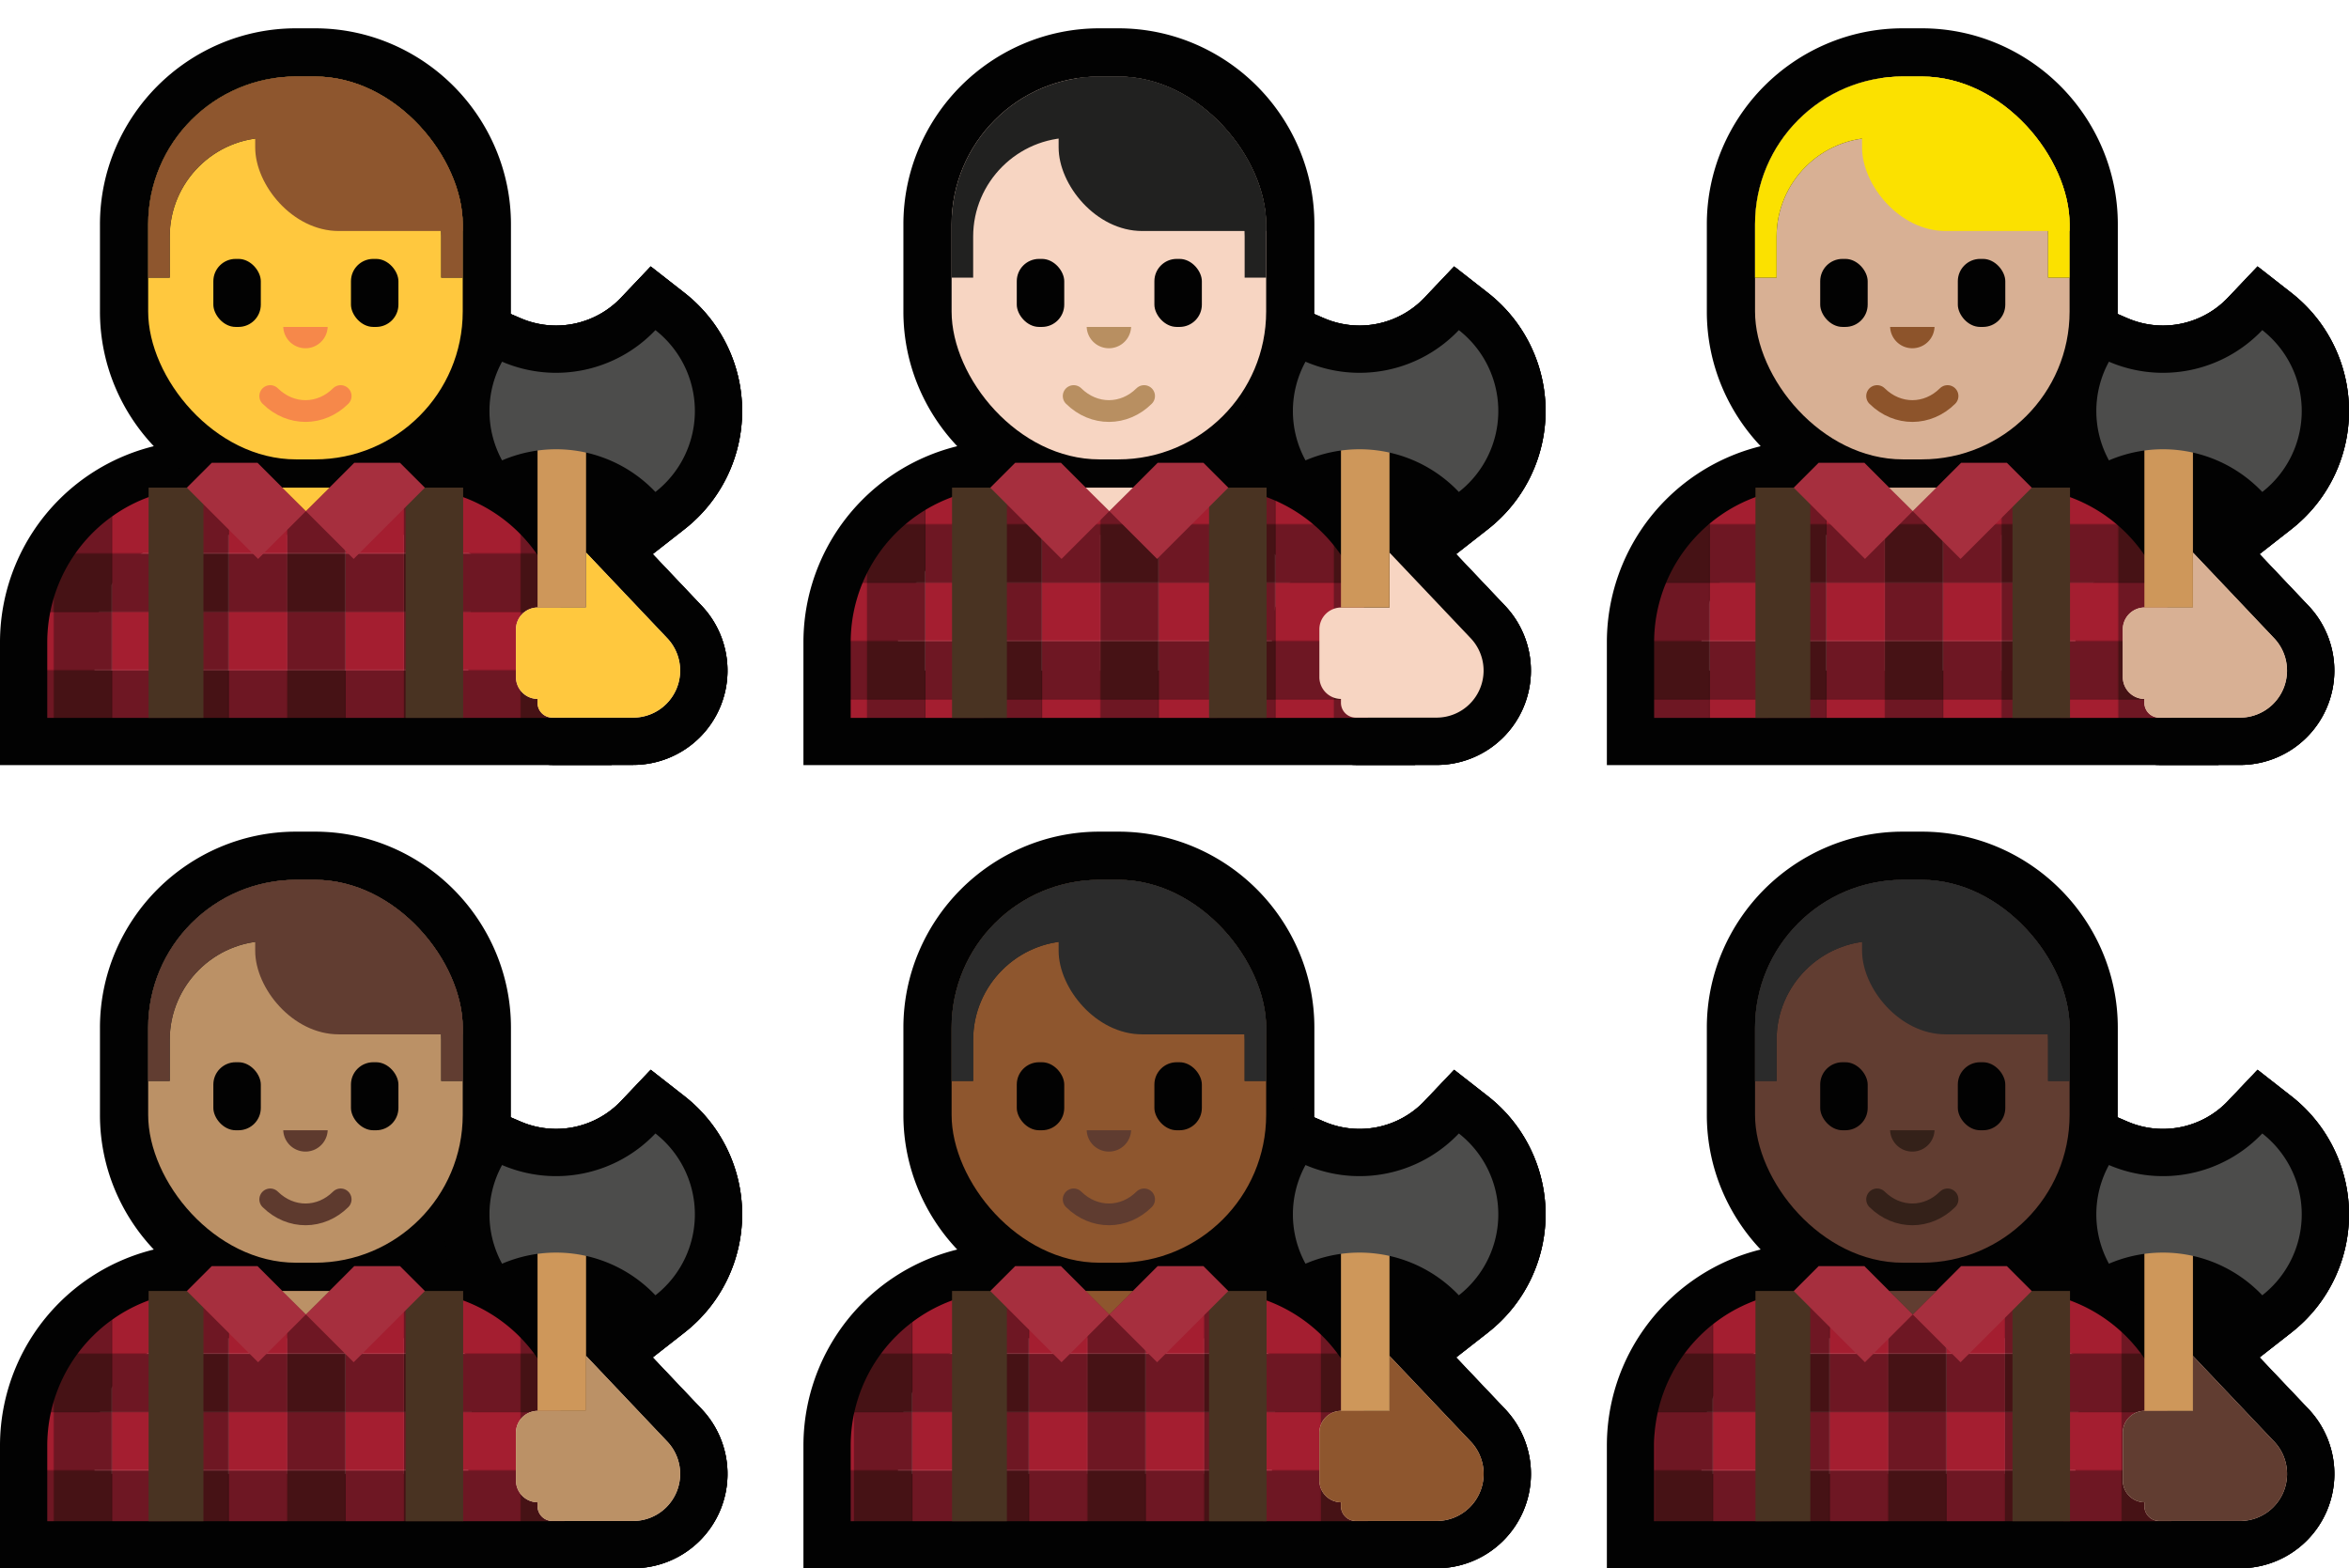 <svg id="The_Squad" data-name="The Squad" xmlns="http://www.w3.org/2000/svg" xmlns:xlink="http://www.w3.org/1999/xlink" viewBox="0 0 2485.15 1659.58"><defs><style>.cls-1,.cls-16,.cls-21,.cls-26,.cls-32,.cls-36,.cls-41{fill:none;}.cls-2{fill:#a41e30;}.cls-3{fill:#6e1723;}.cls-4{fill:#461215;}.cls-5{fill:#020202;}.cls-6{clip-path:url(#clip-path);}.cls-7{fill:url(#Plaid);}.cls-8{fill:#f7d5c2;}.cls-9{fill:#613d31;}.cls-10{fill:#212120;}.cls-11{fill:#2b2b2b;}.cls-12{fill:#ce975a;}.cls-13{fill:#4c4c4b;}.cls-14{fill:#493322;}.cls-15{fill:#a62f3e;}.cls-16{stroke:#342119;}.cls-16,.cls-21,.cls-26,.cls-32,.cls-36,.cls-41{stroke-linecap:round;stroke-miterlimit:10;stroke-width:23px;}.cls-17{fill:#342119;}.cls-18{clip-path:url(#clip-path-3);}.cls-19{fill:url(#Plaid-3);}.cls-20{fill:#8e562e;}.cls-21{stroke:#5f3c30;}.cls-22{fill:#5f3c30;}.cls-23{clip-path:url(#clip-path-5);}.cls-24{fill:url(#Plaid-5);}.cls-25{fill:#bb9166;}.cls-26{stroke:#5e3a2e;}.cls-27{fill:#5e3a2e;}.cls-28{clip-path:url(#clip-path-7);}.cls-29{fill:url(#Plaid-7);}.cls-30{fill:#d8b094;}.cls-31{fill:#fbe100;}.cls-32{stroke:#8d542b;}.cls-33{fill:#8d542b;}.cls-34{clip-path:url(#clip-path-9);}.cls-35{fill:url(#Plaid-9);}.cls-36{stroke:#b88f61;}.cls-37{fill:#b88f61;}.cls-38{clip-path:url(#clip-path-11);}.cls-39{fill:url(#Plaid-11);}.cls-40{fill:#ffc83e;}.cls-41{stroke:#f6884a;}.cls-42{fill:#f6884a;}</style><clipPath id="clip-path" transform="translate(-7.43 17.79)"><rect class="cls-1" x="1864.19" y="913.17" width="332.79" height="405.11" rx="156.49"/></clipPath><pattern id="Plaid" data-name="Plaid" width="125.9" height="125.9" patternTransform="translate(-155.72 -313.93) scale(0.98)" patternUnits="userSpaceOnUse" viewBox="0 0 125.9 125.9"><rect class="cls-1" width="125.9" height="125.9"/><rect class="cls-2" y="62.95" width="62.95" height="62.95"/><rect class="cls-3" width="62.95" height="62.95"/><rect class="cls-3" x="62.95" y="62.95" width="62.95" height="62.95"/><rect class="cls-4" x="62.95" width="62.95" height="62.95"/></pattern><clipPath id="clip-path-3" transform="translate(-7.43 17.79)"><rect class="cls-1" x="1014.19" y="913.17" width="332.79" height="405.11" rx="156.49"/></clipPath><pattern id="Plaid-3" data-name="Plaid" width="125.9" height="125.9" patternTransform="translate(-261.97 -313.93) scale(0.98)" patternUnits="userSpaceOnUse" viewBox="0 0 125.9 125.9"><rect class="cls-1" width="125.9" height="125.9"/><rect class="cls-2" y="62.95" width="62.95" height="62.95"/><rect class="cls-3" width="62.95" height="62.95"/><rect class="cls-3" x="62.95" y="62.95" width="62.95" height="62.95"/><rect class="cls-4" x="62.95" width="62.95" height="62.95"/></pattern><clipPath id="clip-path-5" transform="translate(-7.43 17.79)"><rect class="cls-1" x="164.19" y="913.17" width="332.79" height="405.11" rx="156.49"/></clipPath><pattern id="Plaid-5" data-name="Plaid" width="125.9" height="125.9" patternTransform="translate(-244.26 -313.93) scale(0.98)" patternUnits="userSpaceOnUse" viewBox="0 0 125.9 125.9"><rect class="cls-1" width="125.9" height="125.9"/><rect class="cls-2" y="62.95" width="62.95" height="62.95"/><rect class="cls-3" width="62.95" height="62.95"/><rect class="cls-3" x="62.95" y="62.95" width="62.95" height="62.95"/><rect class="cls-4" x="62.95" width="62.95" height="62.95"/></pattern><clipPath id="clip-path-7" transform="translate(-7.43 17.79)"><rect class="cls-1" x="1864.19" y="63.17" width="332.79" height="405.11" rx="156.49"/></clipPath><pattern id="Plaid-7" data-name="Plaid" width="125.9" height="125.9" patternTransform="translate(-35.74 -203.65) scale(0.98)" patternUnits="userSpaceOnUse" viewBox="0 0 125.9 125.9"><rect class="cls-1" width="125.9" height="125.9"/><rect class="cls-2" y="62.95" width="62.95" height="62.95"/><rect class="cls-3" width="62.95" height="62.95"/><rect class="cls-3" x="62.95" y="62.95" width="62.95" height="62.95"/><rect class="cls-4" x="62.95" width="62.95" height="62.95"/></pattern><clipPath id="clip-path-9" transform="translate(-7.43 17.79)"><rect class="cls-1" x="1014.19" y="63.17" width="332.79" height="405.11" rx="156.49"/></clipPath><pattern id="Plaid-9" data-name="Plaid" width="125.9" height="125.9" patternTransform="translate(-248.24 -203.65) scale(0.98)" patternUnits="userSpaceOnUse" viewBox="0 0 125.9 125.9"><rect class="cls-1" width="125.9" height="125.9"/><rect class="cls-2" y="62.95" width="62.95" height="62.95"/><rect class="cls-3" width="62.95" height="62.95"/><rect class="cls-3" x="62.95" y="62.95" width="62.95" height="62.95"/><rect class="cls-4" x="62.95" width="62.95" height="62.95"/></pattern><clipPath id="clip-path-11" transform="translate(-7.43 17.79)"><rect class="cls-1" x="164.19" y="63.17" width="332.79" height="405.11" rx="156.49"/></clipPath><pattern id="Plaid-11" data-name="Plaid" width="125.9" height="125.9" patternTransform="translate(-244.26 -296.22) scale(0.98)" patternUnits="userSpaceOnUse" viewBox="0 0 125.9 125.9"><rect class="cls-1" width="125.9" height="125.9"/><rect class="cls-2" y="62.95" width="62.95" height="62.95"/><rect class="cls-3" width="62.95" height="62.95"/><rect class="cls-3" x="62.95" y="62.95" width="62.95" height="62.95"/><rect class="cls-4" x="62.95" width="62.95" height="62.95"/></pattern></defs><title>man_lumberjack</title><g id="Man_Lumberjack:_Dark_Skin_Tone" data-name="Man Lumberjack: Dark Skin Tone"><g id="Outlined"><path class="cls-5" d="M2354.65,1641.79H1707.43V1511.85c0-117.82,95.85-213.68,213.67-213.68H2141a213.68,213.68,0,0,1,213.68,213.68Zm-547.22-100h447.22v-29.94A113.81,113.81,0,0,0,2141,1398.17H1921.1a113.8,113.8,0,0,0-113.67,113.68Z" transform="translate(-7.43 17.79)"/><path class="cls-5" d="M2377.26,1641.54h-85.48a65.72,65.72,0,0,1-56.75-32.65,73.17,73.17,0,0,1-31.75-60.17v-50.63a73.16,73.16,0,0,1,73.07-73.08h1.11V1291.39L2449,1472.34a99.79,99.79,0,0,1-71.71,169.2Zm-4.68-99.89h0Zm-46.47-.11h48.66l1.23,0h.75l-.15-.15-14.88-15.7-35.17-.64h-.44Z" transform="translate(-7.43 17.79)"/><path class="cls-5" d="M2377.26,1641.54h-85.48a65.72,65.72,0,0,1-56.75-32.65,73.17,73.17,0,0,1-31.75-60.17v-50.63a73.16,73.16,0,0,1,73.07-73.08h1.11V1291.39L2449,1472.34a99.79,99.79,0,0,1-71.71,169.2Zm-4.68-99.89h0Zm-46.47-.11h48.66l1.23,0h.75l-.15-.15-14.88-15.7-35.17-.64h-.44Z" transform="translate(-7.43 17.79)"/><path class="cls-5" d="M2377.26,1641.54h-85.48a65.72,65.72,0,0,1-56.75-32.65,73.17,73.17,0,0,1-31.75-60.17v-50.63a73.16,73.16,0,0,1,73.07-73.08h1.11V1291.39L2449,1472.34a99.79,99.79,0,0,1-71.71,169.2Zm-4.68-99.89h0Zm-46.47-.11h48.66l1.23,0h.75l-.15-.15-14.88-15.7-35.17-.64h-.44Z" transform="translate(-7.43 17.79)"/><g id="Head"><path class="cls-5" d="M2040.49,1368.28h-19.81c-113.86,0-206.49-92.63-206.49-206.49v-92.12c0-113.87,92.63-206.5,206.49-206.5h19.81c113.86,0,206.49,92.63,206.49,206.5v92.12C2247,1275.65,2154.35,1368.28,2040.49,1368.28Zm-19.81-405.11a106.61,106.61,0,0,0-106.49,106.5v92.12a106.61,106.61,0,0,0,106.49,106.49h19.81A106.61,106.61,0,0,0,2147,1161.79v-92.12a106.61,106.61,0,0,0-106.49-106.5Z" transform="translate(-7.43 17.79)"/><path class="cls-5" d="M2040.49,1369.28h-19.81a205.23,205.23,0,0,1-80.7-16.41,209,209,0,0,1-110.38-110.38,205.23,205.23,0,0,1-16.41-80.7v-92.12A205.24,205.24,0,0,1,1829.6,989,209,209,0,0,1,1940,878.58a205.23,205.23,0,0,1,80.7-16.41h19.81a205.23,205.23,0,0,1,80.7,16.41A209,209,0,0,1,2231.57,989a205.24,205.24,0,0,1,16.41,80.71v92.12a205.2,205.2,0,0,1-16.41,80.7,208.95,208.95,0,0,1-110.38,110.38A205.23,205.23,0,0,1,2040.49,1369.28Zm-19.81-406.11a106.61,106.61,0,0,0-106.49,106.5v92.12a106.61,106.61,0,0,0,106.49,106.49h19.81A106.61,106.61,0,0,0,2147,1161.79v-92.12a106.61,106.61,0,0,0-106.49-106.5Z" transform="translate(-7.43 17.79)"/></g><g id="Hair_Clip" data-name="Hair Clip"><g class="cls-6"><path class="cls-5" d="M2247,1176H2124.21v-93.57a54.66,54.66,0,0,0-54.6-54.6h-78.05a54.66,54.66,0,0,0-54.6,54.6V1176H1814.19V863.17H2247Z" transform="translate(-7.43 17.79)"/><path class="cls-5" d="M2247,1176H2124.21v-93.57a54.66,54.66,0,0,0-54.6-54.6h-78.05a54.66,54.66,0,0,0-54.6,54.6V1176H1814.19V863.17H2247Z" transform="translate(-7.43 17.79)"/><path class="cls-5" d="M2247,1176H2124.21v-93.57a54.66,54.66,0,0,0-54.6-54.6h-78.05a54.66,54.66,0,0,0-54.6,54.6V1176H1814.19V863.17H2247Z" transform="translate(-7.43 17.79)"/><path class="cls-5" d="M2192.08,1126.64H2065.8c-76.3,0-138.38-62.08-138.38-138.38V970.6c0-76.31,62.08-138.39,138.38-138.39h126.28c76.3,0,138.38,62.08,138.38,138.39v17.66C2330.46,1064.56,2268.38,1126.64,2192.08,1126.64ZM2065.8,932.21a38.43,38.43,0,0,0-38.38,38.39v17.66a38.43,38.43,0,0,0,38.38,38.38h126.28a38.43,38.43,0,0,0,38.38-38.38V970.6a38.43,38.43,0,0,0-38.38-38.39Z" transform="translate(-7.43 17.79)"/></g></g><rect class="cls-5" x="2218.69" y="1226.98" width="151.35" height="315.83"/><path class="cls-5" d="M2395.83,1420.14l-31.29-33a94.75,94.75,0,0,0-106.14-21.89l-41.75,18-21.87-39.84a158.74,158.74,0,0,1,0-152.53l21.87-39.85,41.75,18a94.81,94.81,0,0,0,106.14-21.89l31.29-33,35.81,28a158.67,158.67,0,0,1,0,250Zm-39.63-153q9,3,17.85,6.83,8.52,3.73,16.58,8.23a59.42,59.42,0,0,0,0-30.12q-8.05,4.5-16.58,8.24Q2365.25,1264.17,2356.2,1267.12Z" transform="translate(-7.43 17.79)"/><path class="cls-5" d="M2395.83,1420.14l-31.29-33a94.75,94.75,0,0,0-106.14-21.89l-41.75,18-21.87-39.84a158.74,158.74,0,0,1,0-152.53l21.87-39.85,41.75,18a94.81,94.81,0,0,0,106.14-21.89l31.29-33,35.81,28a158.67,158.67,0,0,1,0,250Zm-39.63-153q9,3,17.85,6.83,8.52,3.73,16.58,8.23a59.42,59.42,0,0,0,0-30.12q-8.05,4.5-16.58,8.24Q2365.25,1264.17,2356.2,1267.12Z" transform="translate(-7.43 17.79)"/><path class="cls-5" d="M2395.83,1420.14l-31.29-33a94.75,94.75,0,0,0-106.14-21.89l-41.75,18-21.87-39.84a158.74,158.74,0,0,1,0-152.53l21.87-39.85,41.75,18a94.81,94.81,0,0,0,106.14-21.89l31.29-33,35.81,28a158.67,158.67,0,0,1,0,250Zm-39.63-153q9,3,17.85,6.83,8.52,3.73,16.58,8.23a59.42,59.42,0,0,0,0-30.12q-8.05,4.5-16.58,8.24Q2365.25,1264.17,2356.2,1267.12Z" transform="translate(-7.43 17.79)"/><path id="Body" class="cls-7" d="M1757.43,1591.79v-79.94a163.68,163.68,0,0,1,163.67-163.68H2141a163.68,163.68,0,0,1,163.68,163.68v79.94Z" transform="translate(-7.43 17.79)"/><path class="cls-8" d="M2412.89,1507h0l-85.43-90.13V1475l-.48,0h-50.63a23.14,23.14,0,0,0-23.07,23.08v50.63a23.13,23.13,0,0,0,22.83,23.06v4.09a15.71,15.71,0,0,0,15.67,15.67h84c.16,0,.31,0,.47,0l1,0a49.79,49.79,0,0,0,35.63-84.58Z" transform="translate(-7.43 17.79)"/><path class="cls-9" d="M2412.89,1507h0l-85.43-90.13V1475l-.48,0h-50.63a23.14,23.14,0,0,0-23.07,23.08v50.63a23.13,23.13,0,0,0,22.83,23.06v4.09a15.71,15.71,0,0,0,15.67,15.67h84c.16,0,.31,0,.47,0l1,0a49.79,49.79,0,0,0,35.63-84.58Z" transform="translate(-7.43 17.79)"/><g id="Head-2" data-name="Head"><rect class="cls-9" x="1856.76" y="930.96" width="332.79" height="405.11" rx="156.49"/></g><g id="Hair_Clip-2" data-name="Hair Clip"><g class="cls-6"><path class="cls-10" d="M1864.19,913.17V1126H1887v-43.57c0-57.53,47.07-104.6,104.6-104.6h78c57.54,0,104.61,47.07,104.61,104.6V1126H2197V913.17Z" transform="translate(-7.43 17.79)"/><path class="cls-11" d="M1864.19,913.17V1126H1887v-43.57c0-57.53,47.07-104.6,104.6-104.6h78c57.54,0,104.61,47.07,104.61,104.6V1126H2197V913.17Z" transform="translate(-7.43 17.79)"/><rect id="Hair_Fringe" data-name="Hair Fringe" class="cls-11" x="1969.99" y="900" width="303.05" height="194.43" rx="88.39"/></g></g><rect id="Axe_Arm" data-name="Axe Arm" class="cls-12" x="2268.69" y="1276.98" width="51.35" height="215.83"/><path class="cls-13" d="M2400.83,1181.51a144.82,144.82,0,0,1-162.22,33.41,108.75,108.75,0,0,0,0,104.41,144.77,144.77,0,0,1,162.22,33.41,108.67,108.67,0,0,0,0-171.23Z" transform="translate(-7.43 17.79)"/></g><rect id="Suspender_Right" data-name="Suspender Right" class="cls-14" x="2129.13" y="1365.96" width="60.87" height="243.61"/><rect id="Suspender_Left" data-name="Suspender Left" class="cls-14" x="1857.22" y="1365.96" width="58.02" height="243.61"/><polygon id="Collar_Right" data-name="Collar Right" class="cls-15" points="2074.78 1339.67 2023.61 1390.83 2074.16 1441.38 2149.53 1366.02 2123.18 1339.67 2074.78 1339.67"/><polygon id="Collar_Left" data-name="Collar Left" class="cls-15" points="1972.45 1339.67 2023.61 1390.83 1973.06 1441.38 1897.69 1366.02 1924.04 1339.67 1972.45 1339.67"/><polygon id="Neck" class="cls-9" points="2023.61 1390.8 1998.58 1365.96 2048.65 1365.96 2023.61 1390.8"/><path id="Cute_Mouth" data-name="Cute Mouth" class="cls-16" d="M1993.32,1251.26c21.77,21.38,53.46,20.92,74.53,0" transform="translate(-7.43 17.79)"/><path id="Nose" class="cls-17" d="M2054.1,1178.14a23.52,23.52,0,0,1-47,0Z" transform="translate(-7.43 17.79)"/><rect id="Eye_Right" data-name="Eye Right" class="cls-5" x="1925.71" y="1123.94" width="50.22" height="71.98" rx="23.62"/><rect id="Eye_Left" data-name="Eye Left" class="cls-5" x="2071.3" y="1123.94" width="50.22" height="71.98" rx="23.62"/></g><g id="Man_Lumberjack:_Medium-Dark_Skin_Tone" data-name="Man Lumberjack: Medium-Dark Skin Tone"><g id="Outlined-2" data-name="Outlined"><path class="cls-5" d="M1504.65,1641.79H857.43V1511.85a213.68,213.68,0,0,1,213.67-213.68H1291a213.68,213.68,0,0,1,213.68,213.68Zm-547.22-100h447.22v-29.94A113.81,113.81,0,0,0,1291,1398.17H1071.1a113.8,113.8,0,0,0-113.67,113.68Z" transform="translate(-7.43 17.79)"/><path class="cls-5" d="M1527.26,1641.54h-85.48a65.72,65.72,0,0,1-56.75-32.65,73.17,73.17,0,0,1-31.75-60.17v-50.63a73.16,73.16,0,0,1,73.07-73.08h1.11V1291.39L1599,1472.34a99.79,99.79,0,0,1-71.71,169.2Zm-4.68-99.89h0Zm-46.47-.11h48.66l1.23,0h.75l-.15-.15-14.88-15.7-35.17-.64h-.44Z" transform="translate(-7.43 17.79)"/><path class="cls-5" d="M1527.26,1641.54h-85.48a65.72,65.72,0,0,1-56.75-32.65,73.17,73.17,0,0,1-31.75-60.17v-50.63a73.16,73.16,0,0,1,73.07-73.08h1.11V1291.39L1599,1472.34a99.79,99.79,0,0,1-71.71,169.2Zm-4.68-99.89h0Zm-46.47-.11h48.66l1.23,0h.75l-.15-.15-14.88-15.7-35.17-.64h-.44Z" transform="translate(-7.43 17.79)"/><path class="cls-5" d="M1527.26,1641.54h-85.48a65.72,65.72,0,0,1-56.75-32.65,73.17,73.17,0,0,1-31.75-60.17v-50.63a73.16,73.16,0,0,1,73.07-73.08h1.11V1291.39L1599,1472.34a99.79,99.79,0,0,1-71.71,169.2Zm-4.68-99.89h0Zm-46.47-.11h48.66l1.23,0h.75l-.15-.15-14.88-15.7-35.17-.64h-.44Z" transform="translate(-7.43 17.79)"/><g id="Head-3" data-name="Head"><path class="cls-5" d="M1190.49,1368.28h-19.81c-113.86,0-206.49-92.63-206.49-206.49v-92.12c0-113.87,92.63-206.5,206.49-206.5h19.81c113.86,0,206.49,92.63,206.49,206.5v92.12C1397,1275.65,1304.35,1368.28,1190.49,1368.28Zm-19.81-405.11a106.61,106.61,0,0,0-106.49,106.5v92.12a106.61,106.61,0,0,0,106.49,106.49h19.81A106.61,106.61,0,0,0,1297,1161.79v-92.12a106.61,106.61,0,0,0-106.49-106.5Z" transform="translate(-7.43 17.79)"/><path class="cls-5" d="M1190.49,1369.28h-19.81a205.2,205.2,0,0,1-80.7-16.41A208.95,208.95,0,0,1,979.6,1242.49a205.2,205.2,0,0,1-16.41-80.7v-92.12A205.24,205.24,0,0,1,979.6,989,209,209,0,0,1,1090,878.58a205.23,205.23,0,0,1,80.7-16.41h19.81a205.23,205.23,0,0,1,80.7,16.41A209,209,0,0,1,1381.57,989a205.24,205.24,0,0,1,16.41,80.71v92.12a205.2,205.2,0,0,1-16.41,80.7,208.95,208.95,0,0,1-110.38,110.38A205.23,205.23,0,0,1,1190.49,1369.28Zm-19.81-406.11a106.61,106.61,0,0,0-106.49,106.5v92.12a106.61,106.61,0,0,0,106.49,106.49h19.81A106.61,106.61,0,0,0,1297,1161.79v-92.12a106.61,106.61,0,0,0-106.49-106.5Z" transform="translate(-7.43 17.79)"/></g><g id="Hair_Clip-4" data-name="Hair Clip"><g class="cls-18"><path class="cls-5" d="M1397,1176H1274.21v-93.57a54.67,54.67,0,0,0-54.61-54.6h-78a54.66,54.66,0,0,0-54.6,54.6V1176H964.19V863.17H1397Z" transform="translate(-7.43 17.79)"/><path class="cls-5" d="M1397,1176H1274.21v-93.57a54.67,54.67,0,0,0-54.61-54.6h-78a54.66,54.66,0,0,0-54.6,54.6V1176H964.19V863.17H1397Z" transform="translate(-7.43 17.79)"/><path class="cls-5" d="M1397,1176H1274.21v-93.57a54.67,54.67,0,0,0-54.61-54.6h-78a54.66,54.66,0,0,0-54.6,54.6V1176H964.19V863.17H1397Z" transform="translate(-7.43 17.79)"/><path class="cls-5" d="M1342.08,1126.64H1215.8c-76.3,0-138.38-62.08-138.38-138.38V970.6c0-76.31,62.08-138.39,138.38-138.39h126.28c76.3,0,138.38,62.08,138.38,138.39v17.66C1480.46,1064.56,1418.38,1126.64,1342.08,1126.64ZM1215.8,932.21a38.43,38.43,0,0,0-38.38,38.39v17.66a38.43,38.43,0,0,0,38.38,38.38h126.28a38.43,38.43,0,0,0,38.38-38.38V970.6a38.43,38.43,0,0,0-38.38-38.39Z" transform="translate(-7.43 17.79)"/></g></g><rect class="cls-5" x="1368.69" y="1226.98" width="151.35" height="315.83"/><path class="cls-5" d="M1545.83,1420.14l-31.29-33a94.75,94.75,0,0,0-106.14-21.89l-41.75,18-21.87-39.84a158.74,158.74,0,0,1,0-152.53l21.87-39.85,41.75,18a94.81,94.81,0,0,0,106.14-21.89l31.29-33,35.81,28a158.67,158.67,0,0,1,0,250Zm-39.63-153q9,3,17.85,6.83,8.52,3.73,16.58,8.23a59.42,59.42,0,0,0,0-30.12q-8.06,4.5-16.58,8.24Q1515.25,1264.17,1506.2,1267.12Z" transform="translate(-7.43 17.79)"/><path class="cls-5" d="M1545.83,1420.14l-31.29-33a94.75,94.75,0,0,0-106.14-21.89l-41.75,18-21.87-39.84a158.74,158.74,0,0,1,0-152.53l21.87-39.85,41.75,18a94.81,94.81,0,0,0,106.14-21.89l31.29-33,35.81,28a158.67,158.67,0,0,1,0,250Zm-39.63-153q9,3,17.85,6.83,8.52,3.73,16.58,8.23a59.42,59.42,0,0,0,0-30.12q-8.06,4.5-16.58,8.24Q1515.25,1264.17,1506.2,1267.12Z" transform="translate(-7.43 17.79)"/><path class="cls-5" d="M1545.83,1420.14l-31.29-33a94.75,94.75,0,0,0-106.14-21.89l-41.75,18-21.87-39.84a158.74,158.74,0,0,1,0-152.53l21.87-39.85,41.75,18a94.81,94.81,0,0,0,106.14-21.89l31.29-33,35.81,28a158.67,158.67,0,0,1,0,250Zm-39.63-153q9,3,17.85,6.83,8.52,3.73,16.58,8.23a59.42,59.42,0,0,0,0-30.12q-8.06,4.5-16.58,8.24Q1515.25,1264.17,1506.2,1267.12Z" transform="translate(-7.43 17.79)"/><path id="Body-2" data-name="Body" class="cls-19" d="M907.43,1591.79v-79.94a163.68,163.68,0,0,1,163.67-163.68H1291a163.68,163.68,0,0,1,163.68,163.68v79.94Z" transform="translate(-7.43 17.79)"/><path class="cls-8" d="M1562.89,1507h0l-85.43-90.13V1475l-.48,0h-50.63a23.14,23.14,0,0,0-23.07,23.08v50.63a23.13,23.13,0,0,0,22.83,23.06v4.09a15.71,15.71,0,0,0,15.67,15.67h84c.16,0,.31,0,.47,0l1,0a49.79,49.79,0,0,0,35.63-84.58Z" transform="translate(-7.43 17.79)"/><path class="cls-20" d="M1562.89,1507h0l-85.43-90.13V1475l-.48,0h-50.63a23.14,23.14,0,0,0-23.07,23.08v50.63a23.13,23.13,0,0,0,22.83,23.06v4.09a15.71,15.71,0,0,0,15.67,15.67h84c.16,0,.31,0,.47,0l1,0a49.79,49.79,0,0,0,35.63-84.58Z" transform="translate(-7.43 17.79)"/><g id="Head-4" data-name="Head"><rect class="cls-20" x="1006.76" y="930.96" width="332.79" height="405.11" rx="156.49"/></g><g id="Hair_Clip-5" data-name="Hair Clip"><g class="cls-18"><path class="cls-10" d="M1014.19,913.17V1126H1037v-43.57c0-57.53,47.07-104.6,104.6-104.6h78c57.54,0,104.61,47.07,104.61,104.6V1126H1347V913.17Z" transform="translate(-7.43 17.79)"/><path class="cls-11" d="M1014.19,913.17V1126H1037v-43.57c0-57.53,47.07-104.6,104.6-104.6h78c57.54,0,104.61,47.07,104.61,104.6V1126H1347V913.17Z" transform="translate(-7.43 17.79)"/><rect id="Hair_Fringe-2" data-name="Hair Fringe" class="cls-11" x="1119.99" y="900" width="303.05" height="194.43" rx="88.39"/></g></g><rect id="Axe_Arm-2" data-name="Axe Arm" class="cls-12" x="1418.69" y="1276.98" width="51.35" height="215.83"/><path class="cls-13" d="M1550.83,1181.51a144.82,144.82,0,0,1-162.22,33.41,108.75,108.75,0,0,0,0,104.41,144.77,144.77,0,0,1,162.22,33.41,108.67,108.67,0,0,0,0-171.23Z" transform="translate(-7.43 17.79)"/></g><rect id="Suspender_Right-2" data-name="Suspender Right" class="cls-14" x="1279.13" y="1365.96" width="60.87" height="243.61"/><rect id="Suspender_Left-2" data-name="Suspender Left" class="cls-14" x="1007.22" y="1365.96" width="58.02" height="243.61"/><polygon id="Collar_Right-2" data-name="Collar Right" class="cls-15" points="1224.78 1339.67 1173.61 1390.83 1224.16 1441.38 1299.53 1366.02 1273.18 1339.67 1224.78 1339.67"/><polygon id="Collar_Left-2" data-name="Collar Left" class="cls-15" points="1122.45 1339.67 1173.61 1390.83 1123.06 1441.38 1047.69 1366.02 1074.04 1339.67 1122.45 1339.67"/><polygon id="Neck-2" data-name="Neck" class="cls-20" points="1173.61 1390.8 1148.58 1365.96 1198.65 1365.96 1173.61 1390.8"/><path id="Cute_Mouth-2" data-name="Cute Mouth" class="cls-21" d="M1143.32,1251.26c21.77,21.38,53.46,20.92,74.53,0" transform="translate(-7.43 17.79)"/><path id="Nose-2" data-name="Nose" class="cls-22" d="M1204.1,1178.14a23.52,23.52,0,0,1-47,0Z" transform="translate(-7.43 17.79)"/><rect id="Eye_Right-2" data-name="Eye Right" class="cls-5" x="1075.71" y="1123.94" width="50.22" height="71.98" rx="23.62"/><rect id="Eye_Left-2" data-name="Eye Left" class="cls-5" x="1221.3" y="1123.94" width="50.22" height="71.98" rx="23.62"/></g><g id="Man_Lumberjack:_Medium_Skin_Tone" data-name="Man Lumberjack: Medium Skin Tone"><g id="Outlined-3" data-name="Outlined"><path class="cls-5" d="M654.65,1641.79H7.43V1511.85A213.68,213.68,0,0,1,221.1,1298.17H441c117.82,0,213.68,95.86,213.68,213.68Zm-547.22-100H554.65v-29.94A113.81,113.81,0,0,0,441,1398.17H221.1a113.8,113.8,0,0,0-113.67,113.68Z" transform="translate(-7.43 17.79)"/><path class="cls-5" d="M677.26,1641.54H591.78A65.72,65.72,0,0,1,535,1608.89a73.17,73.17,0,0,1-31.75-60.17v-50.63A73.16,73.16,0,0,1,576.35,1425h1.11V1291.39L749,1472.34a99.79,99.79,0,0,1-71.71,169.2Zm-4.68-99.89h0Zm-46.47-.11h48.66l1.23,0h.75l-15-15.85-35.18-.64h-.44Z" transform="translate(-7.43 17.79)"/><path class="cls-5" d="M677.26,1641.54H591.78A65.72,65.72,0,0,1,535,1608.89a73.17,73.17,0,0,1-31.75-60.17v-50.63A73.16,73.16,0,0,1,576.35,1425h1.11V1291.39L749,1472.34a99.79,99.79,0,0,1-71.71,169.2Zm-4.68-99.89h0Zm-46.47-.11h48.66l1.23,0h.75l-15-15.85-35.18-.64h-.44Z" transform="translate(-7.43 17.79)"/><path class="cls-5" d="M677.26,1641.54H591.78A65.72,65.72,0,0,1,535,1608.89a73.17,73.17,0,0,1-31.75-60.17v-50.63A73.16,73.16,0,0,1,576.35,1425h1.11V1291.39L749,1472.34a99.79,99.79,0,0,1-71.71,169.2Zm-4.68-99.89h0Zm-46.47-.11h48.66l1.23,0h.75l-15-15.85-35.18-.64h-.44Z" transform="translate(-7.43 17.79)"/><g id="Head-5" data-name="Head"><path class="cls-5" d="M340.49,1368.28H320.68c-113.86,0-206.49-92.63-206.49-206.49v-92.12c0-113.87,92.63-206.5,206.49-206.5h19.81c113.86,0,206.49,92.63,206.49,206.5v92.12C547,1275.65,454.35,1368.28,340.49,1368.28ZM320.68,963.17a106.61,106.61,0,0,0-106.49,106.5v92.12a106.61,106.61,0,0,0,106.49,106.49h19.81A106.61,106.61,0,0,0,447,1161.79v-92.12a106.61,106.61,0,0,0-106.49-106.5Z" transform="translate(-7.43 17.79)"/><path class="cls-5" d="M340.49,1369.28H320.68a205.2,205.2,0,0,1-80.7-16.41A208.95,208.95,0,0,1,129.6,1242.49a205.23,205.23,0,0,1-16.41-80.7v-92.12A205.24,205.24,0,0,1,129.6,989,209,209,0,0,1,240,878.58a205.23,205.23,0,0,1,80.7-16.41h19.81a205.23,205.23,0,0,1,80.7,16.41A209,209,0,0,1,531.57,989,205.24,205.24,0,0,1,548,1069.67v92.12a205.2,205.2,0,0,1-16.41,80.7,208.95,208.95,0,0,1-110.38,110.38A205.23,205.23,0,0,1,340.49,1369.28ZM320.68,963.17a106.61,106.61,0,0,0-106.49,106.5v92.12a106.61,106.61,0,0,0,106.49,106.49h19.81A106.61,106.61,0,0,0,447,1161.79v-92.12a106.61,106.61,0,0,0-106.49-106.5Z" transform="translate(-7.43 17.79)"/></g><g id="Hair_Clip-7" data-name="Hair Clip"><g class="cls-23"><path class="cls-5" d="M547,1176H424.21v-93.57a54.67,54.67,0,0,0-54.61-54.6h-78a54.66,54.66,0,0,0-54.6,54.6V1176H114.19V863.17H547Z" transform="translate(-7.43 17.79)"/><path class="cls-5" d="M547,1176H424.21v-93.57a54.67,54.67,0,0,0-54.61-54.6h-78a54.66,54.66,0,0,0-54.6,54.6V1176H114.19V863.17H547Z" transform="translate(-7.43 17.79)"/><path class="cls-5" d="M547,1176H424.21v-93.57a54.67,54.67,0,0,0-54.61-54.6h-78a54.66,54.66,0,0,0-54.6,54.6V1176H114.19V863.17H547Z" transform="translate(-7.43 17.79)"/><path class="cls-5" d="M492.08,1126.64H365.8c-76.3,0-138.38-62.08-138.38-138.38V970.6c0-76.31,62.08-138.39,138.38-138.39H492.08c76.3,0,138.38,62.08,138.38,138.39v17.66C630.46,1064.56,568.38,1126.64,492.08,1126.64ZM365.8,932.21a38.43,38.43,0,0,0-38.38,38.39v17.66a38.43,38.43,0,0,0,38.38,38.38H492.08a38.43,38.43,0,0,0,38.38-38.38V970.6a38.43,38.43,0,0,0-38.38-38.39Z" transform="translate(-7.43 17.79)"/></g></g><rect class="cls-5" x="518.69" y="1226.98" width="151.35" height="315.83"/><path class="cls-5" d="M695.83,1420.14l-31.29-33a94.75,94.75,0,0,0-106.14-21.89l-41.75,18-21.87-39.84a158.74,158.74,0,0,1,0-152.53L516.65,1151l41.75,18a94.81,94.81,0,0,0,106.14-21.89l31.29-33,35.81,28a158.67,158.67,0,0,1,0,250Zm-39.63-153q9,3,17.85,6.83,8.52,3.73,16.58,8.23a59.42,59.42,0,0,0,0-30.12q-8.05,4.5-16.58,8.24Q665.24,1264.17,656.2,1267.12Z" transform="translate(-7.43 17.79)"/><path class="cls-5" d="M695.83,1420.14l-31.29-33a94.75,94.75,0,0,0-106.14-21.89l-41.75,18-21.87-39.84a158.74,158.74,0,0,1,0-152.53L516.65,1151l41.75,18a94.81,94.81,0,0,0,106.14-21.89l31.29-33,35.81,28a158.67,158.67,0,0,1,0,250Zm-39.63-153q9,3,17.85,6.83,8.52,3.73,16.58,8.23a59.42,59.42,0,0,0,0-30.12q-8.05,4.5-16.58,8.24Q665.24,1264.17,656.2,1267.12Z" transform="translate(-7.43 17.79)"/><path class="cls-5" d="M695.83,1420.14l-31.29-33a94.75,94.75,0,0,0-106.14-21.89l-41.75,18-21.87-39.84a158.74,158.74,0,0,1,0-152.53L516.65,1151l41.75,18a94.81,94.81,0,0,0,106.14-21.89l31.29-33,35.81,28a158.67,158.67,0,0,1,0,250Zm-39.63-153q9,3,17.85,6.83,8.52,3.73,16.58,8.23a59.42,59.42,0,0,0,0-30.12q-8.05,4.5-16.58,8.24Q665.24,1264.17,656.2,1267.12Z" transform="translate(-7.43 17.79)"/><path id="Body-3" data-name="Body" class="cls-24" d="M57.43,1591.79v-79.94A163.68,163.68,0,0,1,221.1,1348.17H441a163.68,163.68,0,0,1,163.68,163.68v79.94Z" transform="translate(-7.43 17.79)"/><path class="cls-8" d="M712.89,1507h0l-85.43-90.13V1475l-.48,0H576.35a23.14,23.14,0,0,0-23.07,23.08v50.63a23.13,23.13,0,0,0,22.83,23.06v4.09a15.71,15.71,0,0,0,15.67,15.67h84.05c.16,0,.31,0,.47,0l1,0A49.79,49.79,0,0,0,712.89,1507Z" transform="translate(-7.43 17.79)"/><path class="cls-25" d="M712.89,1507h0l-85.43-90.13V1475l-.48,0H576.35a23.14,23.14,0,0,0-23.07,23.08v50.63a23.13,23.13,0,0,0,22.83,23.06v4.09a15.71,15.71,0,0,0,15.67,15.67h84.05c.16,0,.31,0,.47,0l1,0A49.79,49.79,0,0,0,712.89,1507Z" transform="translate(-7.43 17.79)"/><g id="Head-6" data-name="Head"><rect class="cls-25" x="156.76" y="930.96" width="332.79" height="405.11" rx="156.49"/></g><g id="Hair_Clip-8" data-name="Hair Clip"><g class="cls-23"><path class="cls-10" d="M164.19,913.17V1126H187v-43.57c0-57.53,47.07-104.6,104.6-104.6h78c57.54,0,104.61,47.07,104.61,104.6V1126H497V913.17Z" transform="translate(-7.43 17.79)"/><path class="cls-9" d="M164.19,913.17V1126H187v-43.57c0-57.53,47.07-104.6,104.6-104.6h78c57.54,0,104.61,47.07,104.61,104.6V1126H497V913.17Z" transform="translate(-7.43 17.79)"/><rect id="Hair_Fringe-3" data-name="Hair Fringe" class="cls-9" x="269.99" y="900" width="303.05" height="194.43" rx="88.39"/></g></g><rect id="Axe_Arm-3" data-name="Axe Arm" class="cls-12" x="568.69" y="1276.98" width="51.35" height="215.83"/><path class="cls-13" d="M700.83,1181.51a144.82,144.82,0,0,1-162.22,33.41,108.75,108.75,0,0,0,0,104.41,144.77,144.77,0,0,1,162.22,33.41,108.67,108.67,0,0,0,0-171.23Z" transform="translate(-7.43 17.79)"/></g><rect id="Suspender_Right-3" data-name="Suspender Right" class="cls-14" x="429.13" y="1365.96" width="60.87" height="243.61"/><rect id="Suspender_Left-3" data-name="Suspender Left" class="cls-14" x="157.22" y="1365.96" width="58.02" height="243.61"/><polygon id="Collar_Right-3" data-name="Collar Right" class="cls-15" points="374.78 1339.67 323.61 1390.83 374.16 1441.38 449.53 1366.02 423.18 1339.67 374.78 1339.67"/><polygon id="Collar_Left-3" data-name="Collar Left" class="cls-15" points="272.45 1339.67 323.61 1390.83 273.06 1441.38 197.69 1366.02 224.04 1339.67 272.45 1339.67"/><polygon id="Neck-3" data-name="Neck" class="cls-25" points="323.61 1390.8 298.58 1365.96 348.65 1365.96 323.61 1390.8"/><path id="Cute_Mouth-3" data-name="Cute Mouth" class="cls-26" d="M293.32,1251.26c21.77,21.38,53.46,20.92,74.53,0" transform="translate(-7.43 17.79)"/><path id="Nose-3" data-name="Nose" class="cls-27" d="M354.1,1178.14a23.52,23.52,0,0,1-47,0Z" transform="translate(-7.43 17.79)"/><rect id="Eye_Right-3" data-name="Eye Right" class="cls-5" x="225.71" y="1123.94" width="50.22" height="71.98" rx="23.62"/><rect id="Eye_Left-3" data-name="Eye Left" class="cls-5" x="371.3" y="1123.94" width="50.22" height="71.98" rx="23.62"/></g><g id="Man_Lumberjack:_Medium-Light_Skin_Tone" data-name="Man Lumberjack: Medium-Light Skin Tone"><g id="Outlined-4" data-name="Outlined"><path class="cls-5" d="M2354.65,791.79H1707.43V661.85A213.68,213.68,0,0,1,1921.1,448.17H2141a213.68,213.68,0,0,1,213.68,213.68Zm-547.22-100h447.22V661.85A113.81,113.81,0,0,0,2141,548.17H1921.1a113.8,113.8,0,0,0-113.67,113.68Z" transform="translate(-7.43 17.79)"/><path class="cls-5" d="M2377.26,791.54h-85.48A65.72,65.72,0,0,1,2235,758.89a73.17,73.17,0,0,1-31.75-60.17V648.09A73.16,73.16,0,0,1,2276.35,575h1.11V441.39l171.51,181a99.79,99.79,0,0,1-71.71,169.2Zm-4.63-99.89h0Zm-46.52-.11h48.81l1.15,0h.68l-.15-.15-14.88-15.7-35.17-.64h-.44Z" transform="translate(-7.43 17.79)"/><path class="cls-5" d="M2377.26,791.54h-85.48A65.72,65.72,0,0,1,2235,758.89a73.17,73.17,0,0,1-31.75-60.17V648.09A73.16,73.16,0,0,1,2276.35,575h1.11V441.39l171.51,181a99.79,99.79,0,0,1-71.71,169.2Zm-4.63-99.89h0Zm-46.52-.11h48.81l1.15,0h.68l-.15-.15-14.88-15.7-35.17-.64h-.44Z" transform="translate(-7.43 17.79)"/><path class="cls-5" d="M2377.26,791.54h-85.48A65.72,65.72,0,0,1,2235,758.89a73.17,73.17,0,0,1-31.75-60.17V648.09A73.16,73.16,0,0,1,2276.35,575h1.11V441.39l171.51,181a99.79,99.79,0,0,1-71.71,169.2Zm-4.63-99.89h0Zm-46.52-.11h48.81l1.15,0h.68l-.15-.15-14.88-15.7-35.17-.64h-.44Z" transform="translate(-7.43 17.79)"/><g id="Head-7" data-name="Head"><path class="cls-5" d="M2040.49,518.28h-19.81c-113.86,0-206.49-92.63-206.49-206.49V219.67c0-113.87,92.63-206.5,206.49-206.5h19.81c113.86,0,206.49,92.63,206.49,206.5v92.12C2247,425.65,2154.35,518.28,2040.49,518.28Zm-19.81-405.11a106.61,106.61,0,0,0-106.49,106.5v92.12a106.61,106.61,0,0,0,106.49,106.49h19.81A106.61,106.61,0,0,0,2147,311.79V219.67a106.61,106.61,0,0,0-106.49-106.5Z" transform="translate(-7.43 17.79)"/><path class="cls-5" d="M2040.49,519.28h-19.81a205.23,205.23,0,0,1-80.7-16.41A209,209,0,0,1,1829.6,392.49a205.23,205.23,0,0,1-16.41-80.7V219.67A205.24,205.24,0,0,1,1829.6,139,209,209,0,0,1,1940,28.58a205.23,205.23,0,0,1,80.7-16.41h19.81a205.23,205.23,0,0,1,80.7,16.41A209,209,0,0,1,2231.57,139,205.24,205.24,0,0,1,2248,219.67v92.12a205.23,205.23,0,0,1-16.41,80.7,208.95,208.95,0,0,1-110.38,110.38A205.23,205.23,0,0,1,2040.49,519.28Zm-19.81-406.11a106.61,106.61,0,0,0-106.49,106.5v92.12a106.61,106.61,0,0,0,106.49,106.49h19.81A106.61,106.61,0,0,0,2147,311.79V219.67a106.61,106.61,0,0,0-106.49-106.5Z" transform="translate(-7.43 17.79)"/></g><g id="Hair_Clip-10" data-name="Hair Clip"><g class="cls-28"><path class="cls-5" d="M2247,326H2124.21V232.46a54.66,54.66,0,0,0-54.6-54.6h-78.05a54.66,54.66,0,0,0-54.6,54.6V326H1814.19V13.17H2247Z" transform="translate(-7.43 17.79)"/><path class="cls-5" d="M2247,326H2124.21V232.46a54.66,54.66,0,0,0-54.6-54.6h-78.05a54.66,54.66,0,0,0-54.6,54.6V326H1814.19V13.17H2247Z" transform="translate(-7.43 17.79)"/><path class="cls-5" d="M2247,326H2124.21V232.46a54.66,54.66,0,0,0-54.6-54.6h-78.05a54.66,54.66,0,0,0-54.6,54.6V326H1814.19V13.17H2247Z" transform="translate(-7.43 17.79)"/><path class="cls-5" d="M2192.08,276.65H2065.8c-76.3,0-138.38-62.08-138.38-138.39V120.6c0-76.31,62.08-138.39,138.38-138.39h126.28c76.3,0,138.38,62.08,138.38,138.39v17.66C2330.46,214.57,2268.38,276.65,2192.08,276.65ZM2065.8,82.21a38.43,38.43,0,0,0-38.38,38.39v17.66a38.44,38.44,0,0,0,38.38,38.39h126.28a38.44,38.44,0,0,0,38.38-38.39V120.6a38.43,38.43,0,0,0-38.38-38.39Z" transform="translate(-7.43 17.79)"/></g></g><rect class="cls-5" x="2218.69" y="376.98" width="151.35" height="315.83"/><path class="cls-5" d="M2395.83,570.14l-31.29-33a94.75,94.75,0,0,0-106.14-21.89l-41.75,18-21.87-39.85a158.74,158.74,0,0,1,0-152.53L2216.65,301l41.75,18a94.81,94.81,0,0,0,106.14-21.89l31.29-33,35.81,28a158.67,158.67,0,0,1,0,250Zm-39.63-153q9,3,17.85,6.83,8.52,3.74,16.58,8.23a59.42,59.42,0,0,0,0-30.12q-8.05,4.5-16.58,8.24Q2365.25,414.17,2356.2,417.12Z" transform="translate(-7.43 17.79)"/><path class="cls-5" d="M2395.83,570.14l-31.29-33a94.75,94.75,0,0,0-106.14-21.89l-41.75,18-21.87-39.85a158.74,158.74,0,0,1,0-152.53L2216.65,301l41.75,18a94.81,94.81,0,0,0,106.14-21.89l31.29-33,35.81,28a158.67,158.67,0,0,1,0,250Zm-39.63-153q9,3,17.85,6.83,8.52,3.74,16.58,8.23a59.42,59.42,0,0,0,0-30.12q-8.05,4.5-16.58,8.24Q2365.25,414.17,2356.2,417.12Z" transform="translate(-7.43 17.79)"/><path class="cls-5" d="M2395.83,570.14l-31.29-33a94.75,94.75,0,0,0-106.14-21.89l-41.75,18-21.87-39.85a158.74,158.74,0,0,1,0-152.53L2216.65,301l41.75,18a94.81,94.81,0,0,0,106.14-21.89l31.29-33,35.81,28a158.67,158.67,0,0,1,0,250Zm-39.63-153q9,3,17.85,6.83,8.52,3.74,16.58,8.23a59.42,59.42,0,0,0,0-30.12q-8.05,4.5-16.58,8.24Q2365.25,414.17,2356.2,417.12Z" transform="translate(-7.43 17.79)"/><path id="Body-4" data-name="Body" class="cls-29" d="M1757.43,741.79V661.85A163.68,163.68,0,0,1,1921.1,498.17H2141a163.68,163.68,0,0,1,163.68,163.68v79.94Z" transform="translate(-7.43 17.79)"/><path class="cls-8" d="M2412.89,657h0l-85.43-90.13V625l-.48,0h-50.63a23.14,23.14,0,0,0-23.07,23.08v50.63a23.13,23.13,0,0,0,22.83,23.06v4.09a15.71,15.71,0,0,0,15.67,15.67h84c.16,0,.31,0,.47,0l1,0A49.79,49.79,0,0,0,2412.89,657Z" transform="translate(-7.43 17.79)"/><path class="cls-30" d="M2412.89,657h0l-85.43-90.13V625l-.48,0h-50.63a23.14,23.14,0,0,0-23.07,23.08v50.63a23.13,23.13,0,0,0,22.83,23.06v4.09a15.71,15.71,0,0,0,15.67,15.67h84c.16,0,.31,0,.47,0l1,0A49.79,49.79,0,0,0,2412.89,657Z" transform="translate(-7.43 17.79)"/><g id="Head-8" data-name="Head"><rect class="cls-30" x="1856.76" y="80.96" width="332.79" height="405.11" rx="156.49"/></g><g id="Hair_Clip-11" data-name="Hair Clip"><g class="cls-28"><path class="cls-10" d="M1864.19,63.17V276H1887V232.46c0-57.53,47.07-104.6,104.6-104.6h78c57.54,0,104.61,47.07,104.61,104.6V276H2197V63.17Z" transform="translate(-7.43 17.79)"/><path class="cls-31" d="M1864.19,63.17V276H1887V232.46c0-57.53,47.07-104.6,104.6-104.6h78c57.54,0,104.61,47.07,104.61,104.6V276H2197V63.17Z" transform="translate(-7.43 17.79)"/><rect id="Hair_Fringe-4" data-name="Hair Fringe" class="cls-31" x="1969.99" y="50" width="303.05" height="194.43" rx="88.39"/></g></g><rect id="Axe_Arm-4" data-name="Axe Arm" class="cls-12" x="2268.69" y="426.98" width="51.35" height="215.83"/><path class="cls-13" d="M2400.83,331.51a144.82,144.82,0,0,1-162.22,33.41,108.75,108.75,0,0,0,0,104.41,144.77,144.77,0,0,1,162.22,33.41,108.67,108.67,0,0,0,0-171.23Z" transform="translate(-7.43 17.79)"/></g><rect id="Suspender_Right-4" data-name="Suspender Right" class="cls-14" x="2129.13" y="515.96" width="60.87" height="243.61"/><rect id="Suspender_Left-4" data-name="Suspender Left" class="cls-14" x="1857.22" y="515.96" width="58.02" height="243.61"/><polygon id="Collar_Right-4" data-name="Collar Right" class="cls-15" points="2074.78 489.67 2023.61 540.83 2074.16 591.38 2149.53 516.02 2123.18 489.67 2074.78 489.67"/><polygon id="Collar_Left-4" data-name="Collar Left" class="cls-15" points="1972.45 489.67 2023.61 540.83 1973.06 591.38 1897.69 516.02 1924.04 489.67 1972.45 489.67"/><polygon id="Neck-4" data-name="Neck" class="cls-30" points="2023.61 540.8 1998.58 515.96 2048.65 515.96 2023.61 540.8"/><path id="Cute_Mouth-4" data-name="Cute Mouth" class="cls-32" d="M1993.32,401.26c21.77,21.38,53.46,20.92,74.53,0" transform="translate(-7.43 17.79)"/><path id="Nose-4" data-name="Nose" class="cls-33" d="M2054.1,328.14a23.52,23.52,0,0,1-47,0Z" transform="translate(-7.43 17.79)"/><rect id="Eye_Right-4" data-name="Eye Right" class="cls-5" x="1925.71" y="273.94" width="50.22" height="71.98" rx="23.62"/><rect id="Eye_Left-4" data-name="Eye Left" class="cls-5" x="2071.3" y="273.94" width="50.22" height="71.98" rx="23.62"/></g><g id="Man_Lumberjack:_Light_Skin_Tone" data-name="Man Lumberjack: Light Skin Tone"><g id="Outlined-5" data-name="Outlined"><path class="cls-5" d="M1504.65,791.79H857.43V661.85A213.68,213.68,0,0,1,1071.1,448.17H1291a213.68,213.68,0,0,1,213.68,213.68Zm-547.22-100h447.22V661.85A113.81,113.81,0,0,0,1291,548.17H1071.1A113.8,113.8,0,0,0,957.43,661.85Z" transform="translate(-7.43 17.79)"/><path class="cls-5" d="M1527.26,791.54h-85.48A65.72,65.72,0,0,1,1385,758.89a73.17,73.17,0,0,1-31.75-60.17V648.09A73.16,73.16,0,0,1,1426.35,575h1.11V441.39l171.51,181a99.79,99.79,0,0,1-71.71,169.2Zm-4.63-99.89h0Zm-46.52-.11h48.81l1.15,0h.68l-.15-.15-14.88-15.7-35.17-.64h-.44Z" transform="translate(-7.43 17.79)"/><path class="cls-5" d="M1527.26,791.54h-85.48A65.72,65.72,0,0,1,1385,758.89a73.17,73.17,0,0,1-31.75-60.17V648.09A73.16,73.16,0,0,1,1426.35,575h1.11V441.39l171.51,181a99.79,99.79,0,0,1-71.71,169.2Zm-4.63-99.89h0Zm-46.52-.11h48.81l1.15,0h.68l-.15-.15-14.88-15.7-35.17-.64h-.44Z" transform="translate(-7.43 17.79)"/><path class="cls-5" d="M1527.26,791.54h-85.48A65.72,65.72,0,0,1,1385,758.89a73.17,73.17,0,0,1-31.75-60.17V648.09A73.16,73.16,0,0,1,1426.35,575h1.11V441.39l171.51,181a99.79,99.79,0,0,1-71.71,169.2Zm-4.63-99.89h0Zm-46.52-.11h48.81l1.15,0h.68l-.15-.15-14.88-15.7-35.17-.64h-.44Z" transform="translate(-7.43 17.79)"/><g id="Head-9" data-name="Head"><path class="cls-5" d="M1190.49,518.28h-19.81c-113.86,0-206.49-92.63-206.49-206.49V219.67c0-113.87,92.63-206.5,206.49-206.5h19.81c113.86,0,206.49,92.63,206.49,206.5v92.12C1397,425.65,1304.35,518.28,1190.49,518.28Zm-19.81-405.11a106.61,106.61,0,0,0-106.49,106.5v92.12a106.61,106.61,0,0,0,106.49,106.49h19.81A106.61,106.61,0,0,0,1297,311.79V219.67a106.61,106.61,0,0,0-106.49-106.5Z" transform="translate(-7.43 17.79)"/><path class="cls-5" d="M1190.49,519.28h-19.81a205.23,205.23,0,0,1-80.7-16.41A209,209,0,0,1,979.6,392.49a205.23,205.23,0,0,1-16.41-80.7V219.67A205.24,205.24,0,0,1,979.6,139,209,209,0,0,1,1090,28.58a205.23,205.23,0,0,1,80.7-16.41h19.81a205.23,205.23,0,0,1,80.7,16.41A209,209,0,0,1,1381.57,139,205.24,205.24,0,0,1,1398,219.67v92.12a205.23,205.23,0,0,1-16.41,80.7,208.95,208.95,0,0,1-110.38,110.38A205.23,205.23,0,0,1,1190.49,519.28Zm-19.81-406.11a106.61,106.61,0,0,0-106.49,106.5v92.12a106.61,106.61,0,0,0,106.49,106.49h19.81A106.61,106.61,0,0,0,1297,311.79V219.67a106.61,106.61,0,0,0-106.49-106.5Z" transform="translate(-7.43 17.79)"/></g><g id="Hair_Clip-13" data-name="Hair Clip"><g class="cls-34"><path class="cls-5" d="M1397,326H1274.21V232.46a54.67,54.67,0,0,0-54.61-54.6h-78a54.66,54.66,0,0,0-54.6,54.6V326H964.19V13.17H1397Z" transform="translate(-7.43 17.79)"/><path class="cls-5" d="M1397,326H1274.21V232.46a54.67,54.67,0,0,0-54.61-54.6h-78a54.66,54.66,0,0,0-54.6,54.6V326H964.19V13.17H1397Z" transform="translate(-7.43 17.79)"/><path class="cls-5" d="M1397,326H1274.21V232.46a54.67,54.67,0,0,0-54.61-54.6h-78a54.66,54.66,0,0,0-54.6,54.6V326H964.19V13.17H1397Z" transform="translate(-7.43 17.79)"/><path class="cls-5" d="M1342.08,276.65H1215.8c-76.3,0-138.38-62.08-138.38-138.39V120.6c0-76.31,62.08-138.39,138.38-138.39h126.28c76.3,0,138.38,62.08,138.38,138.39v17.66C1480.46,214.57,1418.38,276.65,1342.08,276.65ZM1215.8,82.21a38.43,38.43,0,0,0-38.38,38.39v17.66a38.44,38.44,0,0,0,38.38,38.39h126.28a38.44,38.44,0,0,0,38.38-38.39V120.6a38.43,38.43,0,0,0-38.38-38.39Z" transform="translate(-7.43 17.79)"/></g></g><rect class="cls-5" x="1368.69" y="376.98" width="151.35" height="315.83"/><path class="cls-5" d="M1545.83,570.14l-31.29-33a94.75,94.75,0,0,0-106.14-21.89l-41.75,18-21.87-39.85a158.74,158.74,0,0,1,0-152.53L1366.65,301l41.75,18a94.81,94.81,0,0,0,106.14-21.89l31.29-33,35.81,28a158.67,158.67,0,0,1,0,250Zm-39.63-153q9,3,17.85,6.83,8.52,3.74,16.58,8.23a59.42,59.42,0,0,0,0-30.12q-8.06,4.5-16.58,8.24Q1515.25,414.17,1506.2,417.12Z" transform="translate(-7.43 17.79)"/><path class="cls-5" d="M1545.83,570.14l-31.29-33a94.75,94.75,0,0,0-106.14-21.89l-41.75,18-21.87-39.85a158.74,158.74,0,0,1,0-152.53L1366.65,301l41.75,18a94.81,94.81,0,0,0,106.14-21.89l31.29-33,35.81,28a158.67,158.67,0,0,1,0,250Zm-39.63-153q9,3,17.85,6.83,8.52,3.74,16.58,8.23a59.42,59.42,0,0,0,0-30.12q-8.06,4.5-16.58,8.24Q1515.25,414.17,1506.2,417.12Z" transform="translate(-7.43 17.79)"/><path class="cls-5" d="M1545.83,570.14l-31.29-33a94.75,94.75,0,0,0-106.14-21.89l-41.75,18-21.87-39.85a158.74,158.74,0,0,1,0-152.53L1366.65,301l41.75,18a94.81,94.81,0,0,0,106.14-21.89l31.29-33,35.81,28a158.67,158.67,0,0,1,0,250Zm-39.63-153q9,3,17.85,6.83,8.52,3.74,16.58,8.23a59.42,59.42,0,0,0,0-30.12q-8.06,4.5-16.58,8.24Q1515.25,414.17,1506.2,417.12Z" transform="translate(-7.43 17.79)"/><path id="Body-5" data-name="Body" class="cls-35" d="M907.43,741.79V661.85A163.68,163.68,0,0,1,1071.1,498.17H1291a163.68,163.68,0,0,1,163.68,163.68v79.94Z" transform="translate(-7.43 17.79)"/><path class="cls-8" d="M1562.89,657h0l-85.43-90.13V625l-.48,0h-50.63a23.14,23.14,0,0,0-23.07,23.08v50.63a23.13,23.13,0,0,0,22.83,23.06v4.09a15.71,15.71,0,0,0,15.67,15.67h84c.16,0,.31,0,.47,0l1,0A49.79,49.79,0,0,0,1562.89,657Z" transform="translate(-7.43 17.79)"/><g id="Head-10" data-name="Head"><rect class="cls-8" x="1006.76" y="80.96" width="332.79" height="405.11" rx="156.49"/></g><g id="Hair_Clip-14" data-name="Hair Clip"><g class="cls-34"><path class="cls-10" d="M1014.19,63.17V276H1037V232.46c0-57.53,47.07-104.6,104.6-104.6h78c57.54,0,104.61,47.07,104.61,104.6V276H1347V63.17Z" transform="translate(-7.43 17.79)"/><rect id="Hair_Fringe-5" data-name="Hair Fringe" class="cls-10" x="1119.99" y="50" width="303.05" height="194.43" rx="88.39"/></g></g><rect id="Axe_Arm-5" data-name="Axe Arm" class="cls-12" x="1418.69" y="426.98" width="51.35" height="215.83"/><path class="cls-13" d="M1550.83,331.51a144.82,144.82,0,0,1-162.22,33.41,108.75,108.75,0,0,0,0,104.41,144.77,144.77,0,0,1,162.22,33.41,108.67,108.67,0,0,0,0-171.23Z" transform="translate(-7.43 17.79)"/></g><rect id="Suspender_Right-5" data-name="Suspender Right" class="cls-14" x="1279.13" y="515.96" width="60.87" height="243.61"/><rect id="Suspender_Left-5" data-name="Suspender Left" class="cls-14" x="1007.22" y="515.96" width="58.02" height="243.61"/><polygon id="Collar_Right-5" data-name="Collar Right" class="cls-15" points="1224.78 489.67 1173.61 540.83 1224.16 591.38 1299.53 516.02 1273.18 489.67 1224.78 489.67"/><polygon id="Collar_Left-5" data-name="Collar Left" class="cls-15" points="1122.45 489.67 1173.61 540.83 1123.06 591.38 1047.69 516.02 1074.04 489.67 1122.45 489.67"/><polygon id="Neck-5" data-name="Neck" class="cls-8" points="1173.61 540.8 1148.58 515.96 1198.65 515.96 1173.61 540.8"/><path id="Cute_Mouth-5" data-name="Cute Mouth" class="cls-36" d="M1143.32,401.26c21.77,21.38,53.46,20.92,74.53,0" transform="translate(-7.43 17.79)"/><path id="Nose-5" data-name="Nose" class="cls-37" d="M1204.1,328.14a23.52,23.52,0,0,1-47,0Z" transform="translate(-7.43 17.79)"/><rect id="Eye_Right-5" data-name="Eye Right" class="cls-5" x="1075.71" y="273.94" width="50.22" height="71.98" rx="23.62"/><rect id="Eye_Left-5" data-name="Eye Left" class="cls-5" x="1221.3" y="273.94" width="50.22" height="71.98" rx="23.62"/></g><g id="Outlined-6" data-name="Outlined"><path class="cls-5" d="M654.65,791.79H7.43V661.85A213.68,213.68,0,0,1,221.1,448.17H441A213.7,213.7,0,0,1,654.65,661.85Zm-547.22-100H554.65V661.85A113.81,113.81,0,0,0,441,548.17H221.1A113.8,113.8,0,0,0,107.43,661.85Z" transform="translate(-7.43 17.79)"/><path class="cls-5" d="M677.26,791.54H591.78A65.72,65.72,0,0,1,535,758.89a73.17,73.17,0,0,1-31.75-60.17V648.09A73.16,73.16,0,0,1,576.35,575h1.11V441.39L749,622.34a99.79,99.79,0,0,1-71.71,169.2Zm-4.63-99.89h0Zm-46.52-.11h48.81l1.15,0h.68l-15-15.85L626.55,675h-.44Z" transform="translate(-7.43 17.79)"/><path class="cls-5" d="M677.26,791.54H591.78A65.72,65.72,0,0,1,535,758.89a73.17,73.17,0,0,1-31.75-60.17V648.09A73.16,73.16,0,0,1,576.35,575h1.11V441.39L749,622.34a99.79,99.79,0,0,1-71.71,169.2Zm-4.63-99.89h0Zm-46.52-.11h48.81l1.15,0h.68l-15-15.85L626.55,675h-.44Z" transform="translate(-7.43 17.79)"/><path class="cls-5" d="M677.26,791.54H591.78A65.72,65.72,0,0,1,535,758.89a73.17,73.17,0,0,1-31.75-60.17V648.09A73.16,73.16,0,0,1,576.35,575h1.11V441.39L749,622.34a99.79,99.79,0,0,1-71.71,169.2Zm-4.63-99.89h0Zm-46.52-.11h48.81l1.15,0h.68l-15-15.85L626.55,675h-.44Z" transform="translate(-7.43 17.79)"/><g id="Head-11" data-name="Head"><path class="cls-5" d="M340.49,518.28H320.68c-113.86,0-206.49-92.63-206.49-206.49V219.67c0-113.87,92.63-206.5,206.49-206.5h19.81C454.35,13.17,547,105.8,547,219.67v92.12C547,425.65,454.35,518.28,340.49,518.28ZM320.68,113.17a106.61,106.61,0,0,0-106.49,106.5v92.12A106.61,106.61,0,0,0,320.68,418.28h19.81A106.61,106.61,0,0,0,447,311.79V219.67a106.61,106.61,0,0,0-106.49-106.5Z" transform="translate(-7.43 17.79)"/><path class="cls-5" d="M340.49,519.28H320.68A205.23,205.23,0,0,1,240,502.87,209,209,0,0,1,129.6,392.49a205.23,205.23,0,0,1-16.41-80.7V219.67A205.24,205.24,0,0,1,129.6,139,209,209,0,0,1,240,28.58a205.23,205.23,0,0,1,80.7-16.41h19.81a205.23,205.23,0,0,1,80.7,16.41A209,209,0,0,1,531.57,139,205.24,205.24,0,0,1,548,219.67v92.12a205.23,205.23,0,0,1-16.41,80.7A208.95,208.95,0,0,1,421.19,502.87,205.23,205.23,0,0,1,340.49,519.28ZM320.68,113.17a106.61,106.61,0,0,0-106.49,106.5v92.12A106.61,106.61,0,0,0,320.68,418.28h19.81A106.61,106.61,0,0,0,447,311.79V219.67a106.61,106.61,0,0,0-106.49-106.5Z" transform="translate(-7.43 17.79)"/></g><g id="Hair_Clip-16" data-name="Hair Clip"><g class="cls-38"><path class="cls-5" d="M547,326H424.21V232.46a54.67,54.67,0,0,0-54.61-54.6h-78a54.66,54.66,0,0,0-54.6,54.6V326H114.19V13.17H547Z" transform="translate(-7.43 17.79)"/><path class="cls-5" d="M547,326H424.21V232.46a54.67,54.67,0,0,0-54.61-54.6h-78a54.66,54.66,0,0,0-54.6,54.6V326H114.19V13.17H547Z" transform="translate(-7.43 17.79)"/><path class="cls-5" d="M547,326H424.21V232.46a54.67,54.67,0,0,0-54.61-54.6h-78a54.66,54.66,0,0,0-54.6,54.6V326H114.19V13.17H547Z" transform="translate(-7.43 17.79)"/><path class="cls-5" d="M492.08,276.65H365.8c-76.3,0-138.38-62.08-138.38-138.39V120.6c0-76.31,62.08-138.39,138.38-138.39H492.08c76.3,0,138.38,62.08,138.38,138.39v17.66C630.46,214.57,568.38,276.65,492.08,276.65ZM365.8,82.21a38.43,38.43,0,0,0-38.38,38.39v17.66a38.44,38.44,0,0,0,38.38,38.39H492.08a38.44,38.44,0,0,0,38.38-38.39V120.6a38.43,38.43,0,0,0-38.38-38.39Z" transform="translate(-7.43 17.79)"/></g></g><rect class="cls-5" x="518.69" y="376.98" width="151.35" height="315.83"/><path class="cls-5" d="M695.83,570.14l-31.29-33A94.75,94.75,0,0,0,558.4,515.25l-41.75,18-21.87-39.85a158.74,158.74,0,0,1,0-152.53L516.65,301l41.75,18a94.81,94.81,0,0,0,106.14-21.89l31.29-33,35.81,28a158.67,158.67,0,0,1,0,250Zm-39.63-153q9,3,17.85,6.83,8.52,3.74,16.58,8.23a59.42,59.42,0,0,0,0-30.12q-8.05,4.5-16.58,8.24Q665.24,414.17,656.2,417.12Z" transform="translate(-7.43 17.79)"/><path class="cls-5" d="M695.83,570.14l-31.29-33A94.75,94.75,0,0,0,558.4,515.25l-41.75,18-21.87-39.85a158.74,158.74,0,0,1,0-152.53L516.65,301l41.75,18a94.81,94.81,0,0,0,106.14-21.89l31.29-33,35.81,28a158.67,158.67,0,0,1,0,250Zm-39.63-153q9,3,17.85,6.83,8.52,3.74,16.58,8.23a59.42,59.42,0,0,0,0-30.12q-8.05,4.5-16.58,8.24Q665.24,414.17,656.2,417.12Z" transform="translate(-7.43 17.79)"/><path class="cls-5" d="M695.83,570.14l-31.29-33A94.75,94.75,0,0,0,558.4,515.25l-41.75,18-21.87-39.85a158.74,158.74,0,0,1,0-152.53L516.65,301l41.75,18a94.81,94.81,0,0,0,106.14-21.89l31.29-33,35.81,28a158.67,158.67,0,0,1,0,250Zm-39.63-153q9,3,17.85,6.83,8.52,3.74,16.58,8.23a59.42,59.42,0,0,0,0-30.12q-8.05,4.5-16.58,8.24Q665.24,414.17,656.2,417.12Z" transform="translate(-7.43 17.79)"/><path id="Body-6" data-name="Body" class="cls-39" d="M57.43,741.79V661.85A163.68,163.68,0,0,1,221.1,498.17H441A163.68,163.68,0,0,1,604.65,661.85v79.94Z" transform="translate(-7.43 17.79)"/><path class="cls-8" d="M712.89,657h0l-85.43-90.13V625l-.48,0H576.35a23.14,23.14,0,0,0-23.07,23.08v50.63a23.13,23.13,0,0,0,22.83,23.06v4.09a15.71,15.71,0,0,0,15.67,15.67h84.05c.16,0,.31,0,.47,0l1,0A49.79,49.79,0,0,0,712.89,657Z" transform="translate(-7.43 17.79)"/><path class="cls-40" d="M712.89,657h0l-85.43-90.13V625l-.48,0H576.35a23.14,23.14,0,0,0-23.07,23.08v50.63a23.13,23.13,0,0,0,22.83,23.06v4.09a15.71,15.71,0,0,0,15.67,15.67h84.05c.16,0,.31,0,.47,0l1,0A49.79,49.79,0,0,0,712.89,657Z" transform="translate(-7.43 17.79)"/><g id="Head-12" data-name="Head"><rect class="cls-40" x="156.76" y="80.96" width="332.79" height="405.11" rx="156.49"/></g><g id="Hair_Clip-17" data-name="Hair Clip"><g class="cls-38"><path class="cls-10" d="M164.19,63.17V276H187V232.46c0-57.53,47.07-104.6,104.6-104.6h78c57.54,0,104.61,47.07,104.61,104.6V276H497V63.17Z" transform="translate(-7.43 17.79)"/><path class="cls-20" d="M164.19,63.17V276H187V232.46c0-57.53,47.07-104.6,104.6-104.6h78c57.54,0,104.61,47.07,104.61,104.6V276H497V63.17Z" transform="translate(-7.43 17.79)"/><rect id="Hair_Fringe-6" data-name="Hair Fringe" class="cls-20" x="269.99" y="50" width="303.05" height="194.43" rx="88.39"/></g></g><rect id="Axe_Arm-6" data-name="Axe Arm" class="cls-12" x="568.69" y="426.98" width="51.35" height="215.83"/><path class="cls-13" d="M700.83,331.51a144.82,144.82,0,0,1-162.22,33.41,108.75,108.75,0,0,0,0,104.41,144.77,144.77,0,0,1,162.22,33.41,108.67,108.67,0,0,0,0-171.23Z" transform="translate(-7.43 17.79)"/></g><rect id="Suspender_Right-6" data-name="Suspender Right" class="cls-14" x="429.13" y="515.96" width="60.87" height="243.61"/><rect id="Suspender_Left-6" data-name="Suspender Left" class="cls-14" x="157.22" y="515.96" width="58.02" height="243.61"/><polygon id="Collar_Right-6" data-name="Collar Right" class="cls-15" points="374.78 489.67 323.61 540.83 374.16 591.38 449.53 516.02 423.18 489.67 374.78 489.67"/><polygon id="Collar_Left-6" data-name="Collar Left" class="cls-15" points="272.45 489.67 323.61 540.83 273.06 591.38 197.69 516.02 224.04 489.67 272.45 489.67"/><polygon id="Neck-6" data-name="Neck" class="cls-40" points="323.61 540.8 298.58 515.96 348.65 515.96 323.61 540.8"/><path id="Cute_Mouth-6" data-name="Cute Mouth" class="cls-41" d="M293.32,401.26c21.77,21.38,53.46,20.92,74.53,0" transform="translate(-7.43 17.79)"/><path id="Nose-6" data-name="Nose" class="cls-42" d="M354.1,328.14a23.52,23.52,0,0,1-47,0Z" transform="translate(-7.43 17.79)"/><rect id="Eye_Right-6" data-name="Eye Right" class="cls-5" x="225.71" y="273.94" width="50.22" height="71.98" rx="23.62"/><rect id="Eye_Left-6" data-name="Eye Left" class="cls-5" x="371.3" y="273.94" width="50.22" height="71.98" rx="23.62"/></svg>